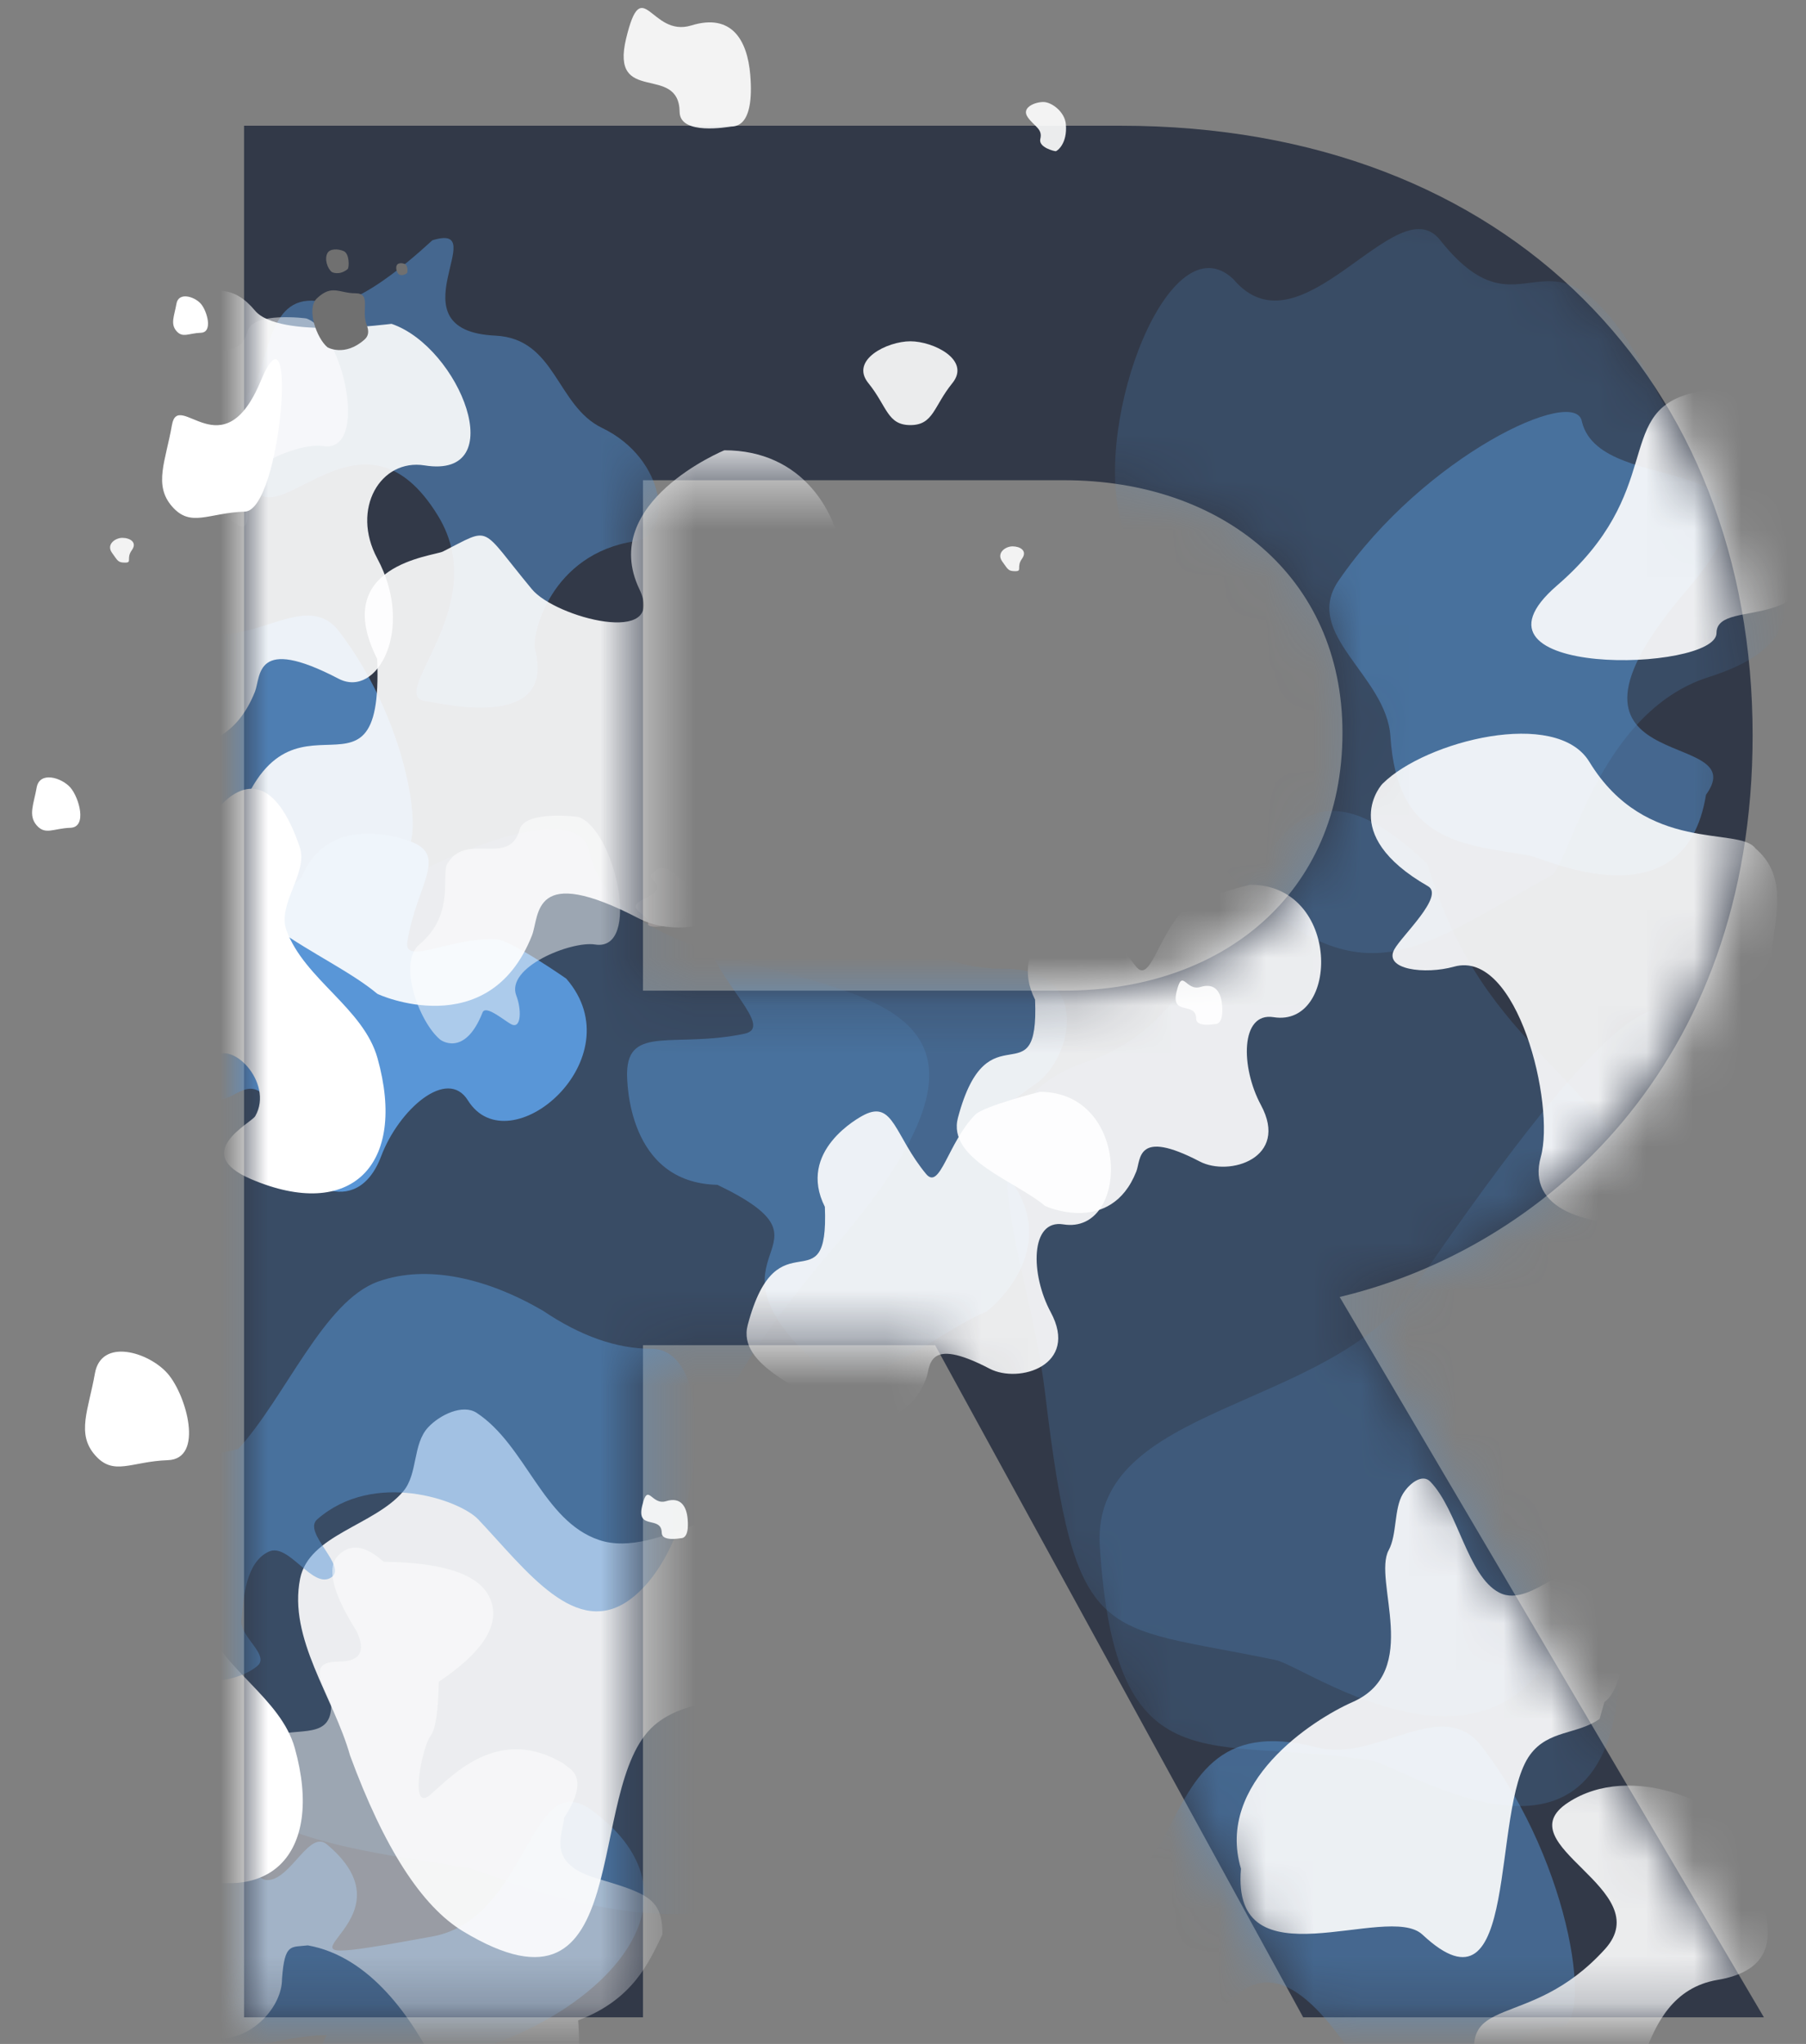 <?xml version="1.0" encoding="UTF-8"?>
<svg width="38px" height="43px" viewBox="0 0 38 43" version="1.1" xmlns="http://www.w3.org/2000/svg" xmlns:xlink="http://www.w3.org/1999/xlink">
    <rect x="0" y="0" width="38" height="43" fill="#808080" stroke="none"/>
    <!-- Generator: Sketch 50.2 (55047) - http://www.bohemiancoding.com/sketch -->
    <title>Logo 2</title>
    <desc>Created with Sketch.</desc>
    <defs>
        <path d="M31.979,39.794 L22.285,39.794 L14.541,25.654 L8.394,25.654 L8.394,39.794 L0,39.794 L0,0 L18.443,0 C26.659,0 31.742,5.429 31.742,12.827 C31.742,19.807 27.309,23.626 23.053,24.64 L31.979,39.794 Z M17.26,18.196 C20.571,18.196 23.112,16.168 23.112,12.767 C23.112,9.486 20.571,7.458 17.26,7.458 L8.394,7.458 L8.394,18.196 L17.26,18.196 Z" id="path-1"></path>
        <path d="M25.5,22.161 C27.451,25.237 21.918,25.627 26.337,27.817 C31.336,30.294 32.991,28.865 36.453,31.468 C41.792,32.176 37.534,27.009 39.774,23.928 C41.605,21.409 38.571,20.058 36.414,17.731 C32.718,13.744 32.645,14.487 29.187,16.041 C28.516,16.343 22.195,16.3 25.5,22.161 Z" id="path-3"></path>
        <path d="M9.991,3.832 C9.991,4.828 13.023,3.592 12.787,6.533 C12.606,8.79 9.582,8.947 10.314,9.562 C10.62,9.875 12.15,11.617 12.787,10.007 C12.904,9.711 14.236,8.571 15.829,9.402 C16.561,9.783 17.38,8.39 16.667,7.066 C16.159,6.125 16.986,4.973 15.991,4.175 C14.255,2.784 17.387,2.214 16.098,1.773 C16.103,1.767 13.971,2.07 13.515,1.52 C12.733,0.578 11.969,1.684 11.238,2.051 C11.096,2.122 9.292,2.447 9.991,3.832 Z" id="path-5"></path>
        <path d="M5.201,23.56 C5.201,27.772 12.89,18.735 11.891,31.177 C11.125,40.722 17.844,32.225 20.941,34.828 C22.235,36.151 26.249,28.917 26.044,21.453 C25.956,18.243 21.394,19.069 19.464,16.743 C16.158,12.756 13.569,14.471 10.476,16.025 C9.876,16.326 2.245,17.699 5.201,23.56 Z" id="path-7"></path>
        <path d="M30.773,23.66 C32.847,27.961 30.029,30.541 31.844,33.002 C32.716,34.185 35.613,32.996 36.971,34.721 C38.265,36.045 38.969,34.796 38.764,27.332 C38.676,24.122 42.845,21.328 40.915,19.001 C37.609,15.015 36.73,17.166 33.637,18.72 C33.037,19.021 27.509,19.233 30.773,23.66 Z" id="path-9"></path>
        <path d="M30.153,12.384 C32.226,16.686 32.755,13.199 34.57,15.661 C35.442,16.843 37.584,13.26 38.942,14.986 C40.236,16.309 41.994,12.153 41.489,9.99 C40.778,6.94 42.182,5.7 40.252,3.373 C36.946,-0.614 35.794,0.66 32.7,2.214 C32.314,2.408 31.601,5.614 29.238,6.274 C25.616,7.286 28.945,9.782 30.153,12.384 Z" id="path-11"></path>
        <path d="M5.542,11.811 C5.542,13.236 8.142,10.179 7.804,14.387 C7.545,17.616 9.818,14.742 10.865,15.622 C11.302,16.07 12.66,13.623 12.591,11.099 C12.561,10.013 11.018,10.292 10.365,9.505 C9.247,8.157 8.372,8.737 7.325,9.263 C7.123,9.365 4.542,9.829 5.542,11.811 Z" id="path-13"></path>
        <path d="M18.788,17.27 C18.914,20.36 17.357,17.43 16.451,20.85 C16.12,22.1 18.195,22.768 19.086,23.516 C19.081,23.524 21.082,24.434 21.857,22.476 C21.999,22.116 21.844,21.163 23.783,22.174 C24.673,22.639 26.501,22.073 25.633,20.462 C25.015,19.316 25.007,17.64 26.016,17.801 C28.022,18.123 28.069,13.786 25.305,13.786 C25.306,13.785 23.6,14.217 23.341,14.482 C22.517,15.326 22.279,16.784 21.857,16.275 C20.906,15.128 20.873,14.035 19.983,14.482 C19.81,14.569 17.938,15.584 18.788,17.27 Z" id="path-15"></path>
        <path d="M8.606,15.883 C8.707,18.378 7.45,16.013 6.718,18.774 C6.451,19.782 8.127,20.322 8.846,20.926 C8.842,20.932 10.458,21.667 11.083,20.086 C11.198,19.795 11.073,19.027 12.638,19.843 C13.357,20.218 14.833,19.761 14.131,18.46 C13.633,17.535 13.626,16.182 14.441,16.312 C16.061,16.571 16.099,13.07 13.867,13.07 C13.868,13.069 12.49,13.418 12.281,13.632 C11.616,14.314 11.424,15.491 11.083,15.08 C10.315,14.154 10.289,13.271 9.57,13.632 C9.431,13.702 7.919,14.522 8.606,15.883 Z" id="path-17"></path>
        <path d="M27.424,11.742 C27.424,12.235 28.324,11.178 28.207,12.634 C28.118,13.751 28.904,12.756 29.266,13.061 C29.418,13.216 29.887,12.369 29.864,11.496 C29.853,11.12 29.319,11.217 29.094,10.945 C28.707,10.478 28.404,10.679 28.042,10.861 C27.971,10.896 27.078,11.057 27.424,11.742 Z" id="path-19"></path>
        <path d="M17.435,14.736 C17.435,14.964 17.856,14.476 17.801,15.147 C17.759,15.662 18.127,15.204 18.297,15.344 C18.368,15.415 18.588,15.025 18.577,14.623 C18.572,14.45 18.322,14.494 18.216,14.369 C18.035,14.154 17.893,14.246 17.724,14.33 C17.691,14.346 17.273,14.42 17.435,14.736 Z" id="path-21"></path>
        <path d="M5.542,11.811 C5.542,13.236 8.142,10.179 7.804,14.387 C7.545,17.616 9.818,14.742 10.865,15.622 C11.302,16.07 12.66,13.623 12.591,11.099 C12.561,10.013 11.018,10.292 10.365,9.505 C9.247,8.157 8.372,8.737 7.325,9.263 C7.123,9.365 4.542,9.829 5.542,11.811 Z" id="path-23"></path>
        <path d="M28.106,35.959 C28.106,37.758 31.39,33.898 30.963,39.212 C30.636,43.289 33.506,39.66 34.829,40.772 C35.381,41.337 37.095,38.247 37.008,35.059 C36.97,33.688 35.022,34.041 34.198,33.047 C32.785,31.345 31.68,32.077 30.359,32.741 C30.103,32.87 26.843,33.456 28.106,35.959 Z" id="path-25"></path>
        <path d="M32.529,8.939 C32.529,10.738 35.813,6.878 35.386,12.192 C35.059,16.269 37.929,12.64 39.252,13.751 C39.804,14.317 41.518,11.227 41.431,8.039 C41.393,6.668 39.445,7.021 38.621,6.027 C37.209,4.325 36.103,5.057 34.782,5.721 C34.526,5.849 31.266,6.436 32.529,8.939 Z" id="path-27"></path>
        <path d="M27.424,11.742 C27.424,12.235 28.324,11.178 28.207,12.634 C28.118,13.751 28.904,12.756 29.266,13.061 C29.418,13.216 29.887,12.369 29.864,11.496 C29.853,11.12 29.319,11.217 29.094,10.945 C28.707,10.478 28.404,10.679 28.042,10.861 C27.971,10.896 27.078,11.057 27.424,11.742 Z" id="path-29"></path>
        <path d="M17.435,14.736 C17.435,14.964 17.856,14.476 17.801,15.147 C17.759,15.662 18.127,15.204 18.297,15.344 C18.368,15.415 18.588,15.025 18.577,14.623 C18.572,14.45 18.322,14.494 18.216,14.369 C18.035,14.154 17.893,14.246 17.724,14.33 C17.691,14.346 17.273,14.42 17.435,14.736 Z" id="path-31"></path>
        <path d="M5.486,5.022 C5.486,6.131 8.584,4.338 7.755,7.468 C7.452,8.611 6.06,10.737 6.875,11.422 C6.87,11.429 8.702,12.262 9.411,10.47 C9.541,10.14 9.399,9.269 11.173,10.194 C11.988,10.619 12.782,9.142 11.988,7.667 C11.423,6.619 12.058,5.558 12.982,5.706 C14.818,6 13.723,3.22 12.287,2.728 C12.293,2.722 9.919,3.06 9.411,2.447 C8.54,1.398 7.689,2.629 6.875,3.038 C6.717,3.118 4.708,3.479 5.486,5.022 Z" id="path-33"></path>
        <path d="M25.827,16.946 C25.914,19.091 24.833,17.057 24.204,19.431 C23.974,20.299 25.415,20.762 26.034,21.282 C26.03,21.288 27.42,21.919 27.957,20.56 C28.056,20.31 27.948,19.649 29.294,20.351 C29.912,20.673 31.182,20.28 30.579,19.162 C30.15,18.366 30.144,17.202 30.845,17.314 C32.238,17.537 32.271,14.527 30.351,14.527 C30.352,14.526 29.168,14.826 28.988,15.01 C28.416,15.596 28.251,16.608 27.957,16.255 C27.297,15.458 27.274,14.7 26.656,15.01 C26.537,15.07 25.237,15.775 25.827,16.946 Z" id="path-35"></path>
        <path d="M21.404,21.304 C21.491,23.449 20.41,21.415 19.781,23.789 C19.551,24.657 20.992,25.121 21.611,25.64 C21.607,25.646 22.997,26.277 23.534,24.918 C23.633,24.668 23.525,24.007 24.871,24.709 C25.489,25.031 26.759,24.638 26.156,23.52 C25.727,22.724 25.721,21.56 26.422,21.673 C27.815,21.896 27.848,18.885 25.928,18.885 C25.929,18.884 24.744,19.184 24.565,19.368 C23.993,19.954 23.828,20.966 23.534,20.613 C22.874,19.817 22.851,19.058 22.233,19.368 C22.113,19.428 20.814,20.133 21.404,21.304 Z" id="path-37"></path>
        <path d="M11.984,9.777 C12.132,13.407 9.952,9.669 8.888,13.687 C8.499,15.155 10.938,15.94 11.984,16.82 C11.979,16.829 14.33,17.897 15.24,15.597 C15.407,15.174 15.224,14.055 17.502,15.243 C18.548,15.788 20.696,15.124 19.676,13.231 C18.95,11.885 18.94,9.915 20.126,10.105 C22.483,10.482 22.539,5.388 19.29,5.388 C19.292,5.386 16.629,6.483 17.502,8.311 C18.082,9.524 15.736,8.91 15.24,8.311 C14.122,6.964 14.412,6.992 13.367,7.518 C13.164,7.619 10.985,7.796 11.984,9.777 Z" id="path-39"></path>
    </defs>
    <g id="Design" stroke="none" stroke-width="1" fill="none" fill-rule="evenodd">
        <g id="Desktop-HD" transform="translate(-21, -21)">
            <g id="header" transform="translate(0, -67)">
                <g id="Logo-2" transform="translate(17, 86)">
                    <g id="The-R" transform="translate(9.135, 4.645)">
                        <mask id="mask-2" fill="white">
                            <use xlink:href="#path-1"></use>
                        </mask>
                        <use id="Letter-Outline" fill="#323948" xlink:href="#path-1"></use>
                        <g id="Blobs" mask="url(#mask-2)">
                            <g transform="translate(-9.183, 1.44)">
                                <g>
                                    <mask id="mask-4" fill="white">
                                        <use xlink:href="#path-3"></use>
                                    </mask>
                                    <use id="Mask" fill-opacity="0.2" fill="#5996D7" transform="translate(32.443, 23.163) rotate(216) translate(-32.443, -23.163) " xlink:href="#path-3"></use>
                                    <mask id="mask-6" fill="white">
                                        <use xlink:href="#path-5"></use>
                                    </mask>
                                    <use id="Mask" fill-opacity="0.5" fill="#5996D7" transform="translate(13.386, 5.915) rotate(-36) translate(-13.386, -5.915) " xlink:href="#path-5"></use>
                                    <path d="M10.921,38.729 C9.318,38.753 7.268,39.895 6.112,38.8 C5.282,38.014 7.522,36.973 7.956,35.922 C8.15,35.453 7.758,34.881 7.927,34.402 C8.98,31.414 8.85,35.582 9.718,35.465 C10.189,35.402 10.563,34.413 10.926,34.716 C13.08,36.518 8.661,37.473 13.146,36.654 C15.17,36.284 15.196,33.039 16.495,33.995 C20.193,36.716 13.703,40.372 10.754,39.072 L10.921,38.729 Z" id="Path-3" fill-opacity="0.5" fill="#5996D7"></path>
                                    <mask id="mask-8" fill="white">
                                        <use xlink:href="#path-7"></use>
                                    </mask>
                                    <use id="Mask" fill-opacity="0.2" fill="#5996D7" transform="translate(15.287, 25.066) rotate(216) translate(-15.287, -25.066) " xlink:href="#path-7"></use>
                                    <mask id="mask-10" fill="white">
                                        <use xlink:href="#path-9"></use>
                                    </mask>
                                    <use id="Mask" fill-opacity="0.2" fill="#5996D7" transform="translate(35.587, 25.955) rotate(216) translate(-35.587, -25.955) " xlink:href="#path-9"></use>
                                    <mask id="mask-12" fill="white">
                                        <use xlink:href="#path-11"></use>
                                    </mask>
                                    <use id="Mask" fill-opacity="0.2" fill="#5996D7" transform="translate(34.587, 8.31) rotate(178) translate(-34.587, -8.31) " xlink:href="#path-11"></use>
                                    <mask id="mask-14" fill="white">
                                        <use xlink:href="#path-13"></use>
                                    </mask>
                                    <use id="Mask" fill-opacity="0.5" fill="#5996D7" transform="translate(8.953, 12.32) rotate(-36) translate(-8.953, -12.32) " xlink:href="#path-13"></use>
                                    <mask id="mask-16" fill="white">
                                        <use xlink:href="#path-15"></use>
                                    </mask>
                                    <use id="Mask" fill-opacity="0.5" fill="#5996D7" transform="translate(21.937, 18.76) rotate(-62) translate(-21.937, -18.76) " xlink:href="#path-15"></use>
                                    <mask id="mask-18" fill="white">
                                        <use xlink:href="#path-17"></use>
                                    </mask>
                                    <use id="Mask" fill="#5996D7" transform="translate(11.148, 17.086) rotate(49) translate(-11.148, -17.086) " xlink:href="#path-17"></use>
                                    <mask id="mask-20" fill="white">
                                        <use xlink:href="#path-19"></use>
                                    </mask>
                                    <use id="Mask" fill-opacity="0.5" fill="#5996D7" transform="translate(28.605, 11.919) rotate(-36) translate(-28.605, -11.919) " xlink:href="#path-19"></use>
                                    <mask id="mask-22" fill="white">
                                        <use xlink:href="#path-21"></use>
                                    </mask>
                                    <use id="Mask" fill-opacity="0.5" fill="#E0D3D3" transform="translate(17.987, 14.818) rotate(-300) translate(-17.987, -14.818) " xlink:href="#path-21"></use>
                                    <mask id="mask-24" fill="white">
                                        <use xlink:href="#path-23"></use>
                                    </mask>
                                    <use id="Mask" fill-opacity="0.5" fill="#5996D7" transform="translate(8.953, 12.32) rotate(-36) translate(-8.953, -12.32) " xlink:href="#path-23"></use>
                                    <mask id="mask-26" fill="white">
                                        <use xlink:href="#path-25"></use>
                                    </mask>
                                    <use id="Mask" fill-opacity="0.5" fill="#5996D7" transform="translate(32.414, 36.602) rotate(-36) translate(-32.414, -36.602) " xlink:href="#path-25"></use>
                                    <mask id="mask-28" fill="white">
                                        <use xlink:href="#path-27"></use>
                                    </mask>
                                    <use id="Mask" fill-opacity="0.5" fill="#5996D7" transform="translate(36.837, 9.582) rotate(216) translate(-36.837, -9.582) " xlink:href="#path-27"></use>
                                    <mask id="mask-30" fill="white">
                                        <use xlink:href="#path-29"></use>
                                    </mask>
                                    <use id="Mask" fill-opacity="0.5" fill="#5996D7" transform="translate(28.605, 11.919) rotate(-36) translate(-28.605, -11.919) " xlink:href="#path-29"></use>
                                    <path d="M11.414,32.848 C11.064,31.607 10.109,30.388 10.363,29.125 C10.548,28.204 11.921,28.011 12.532,27.29 C12.845,26.92 12.726,26.295 13.058,25.941 C13.299,25.683 13.783,25.444 14.079,25.639 C15.114,26.322 15.472,27.913 16.651,28.312 C17.928,28.743 19.559,27.121 20.675,27.869 C21.536,28.447 21.528,30.516 20.583,30.948 L20.404,31.354 C19.576,31.733 18.492,31.619 17.809,32.216 C16.309,33.528 17.471,38.768 13.791,36.545 C12.92,36.019 12.128,34.787 11.414,32.848 Z" id="Path-5" fill-opacity="0.9" fill="#FFFFFF"></path>
                                    <path d="M30.159,35.228 C29.62,33.42 31.657,32.097 32.508,31.722 C33.977,31.075 32.924,29.156 33.268,28.526 C33.444,28.202 33.377,27.656 33.564,27.346 C33.7,27.122 33.973,26.912 34.14,27.082 C34.723,27.68 34.925,29.07 35.59,29.418 C36.309,29.796 37.229,28.378 37.858,29.032 C38.343,29.537 38.338,31.344 37.806,31.722 L37.705,32.077 C37.238,32.408 36.627,32.308 36.243,32.83 C35.397,33.977 36.052,38.556 33.977,36.614 C33.241,35.924 29.943,37.707 30.159,35.228 Z" id="Path-5" fill-opacity="0.9" fill="#FFFFFF"></path>
                                    <path d="M35.172,39.586 C34.633,37.778 36.2,38.706 37.817,36.921 C38.959,35.661 35.695,34.724 37.038,33.839 C38.381,32.954 40.371,33.901 40.591,34.558 C40.917,35.532 42.082,37.247 40.188,37.567 C38.294,37.886 38.8,40.663 37.817,39.586 C37.124,38.827 34.956,42.066 35.172,39.586 Z" id="Path-5" fill-opacity="0.9" fill="#FFFFFF"></path>
                                    <path d="M7.694,15.49 C7.661,13.997 9.333,10.733 10.355,13.737 C10.539,14.279 9.872,14.934 10.077,15.49 C10.456,16.518 11.696,17.122 11.991,18.176 C12.623,20.435 11.425,21.614 9.333,20.722 C8.044,20.173 9.33,19.547 9.418,19.396 C9.826,18.692 8.878,17.721 8.501,18.201 C7.712,19.208 6.123,19.98 7.021,16.933 L7.694,15.49 Z" id="Path-6" fill="#FFFFFF"></path>
                                    <path d="M5.953,30.002 C5.919,28.509 7.592,25.245 8.614,28.249 C8.798,28.791 8.131,29.446 8.336,30.002 C8.715,31.03 9.954,31.634 10.25,32.688 C10.882,34.947 9.684,36.126 7.592,35.234 C6.303,34.685 7.589,34.059 7.677,33.908 C8.085,33.205 7.137,32.233 6.76,32.713 C5.971,33.72 4.382,34.492 5.28,31.445 L5.953,30.002 Z" id="Path-6" fill="#FFFFFF"></path>
                                    <path d="M9.061,26.398 C10.049,25.32 10.858,23.284 12.004,22.876 C13.04,22.508 14.294,22.805 15.469,23.487 C16.261,24.022 17.022,24.29 17.751,24.29 C19.211,24.29 18.898,28.35 17.329,29.546 C16.176,30.425 15.125,28.951 14.11,27.879 C13.722,27.469 11.915,26.835 10.722,27.879 C10.404,28.157 11.37,28.866 11.018,29.1 C10.623,29.362 10.126,28.355 9.698,28.56 C9.225,28.787 9.175,29.492 9.126,30.008 C9.094,30.342 9.722,30.732 9.469,30.957 C9.109,31.277 8.155,31.453 8.016,30.996 C7.72,30.02 8.909,28.95 8.568,27.987 C8.425,27.583 7.174,26.554 8.381,26.554 L9.061,26.398 Z" id="Path-4" fill-opacity="0.5" fill="#5996D7"></path>
                                    <mask id="mask-32" fill="white">
                                        <use xlink:href="#path-31"></use>
                                    </mask>
                                    <use id="Mask" fill-opacity="0.5" fill="#E0D3D3" transform="translate(17.987, 14.818) rotate(-300) translate(-17.987, -14.818) " xlink:href="#path-31"></use>
                                    <mask id="mask-34" fill="white">
                                        <use xlink:href="#path-33"></use>
                                    </mask>
                                    <use id="Mask" fill-opacity="0.9" fill="#FFFFFF" xlink:href="#path-33"></use>
                                    <path d="M7.758,3.567 C7.57,3.752 7.942,4.632 7.148,5.299 C6.687,5.686 7.142,6.926 7.581,7.295 C7.578,7.299 8.096,7.695 8.477,6.73 C8.547,6.552 8.963,6.927 9.097,6.984 C9.296,7.068 9.296,6.652 9.189,6.378 C8.953,5.776 10.346,5.219 10.844,5.299 C11.832,5.457 11.267,2.88 10.494,2.615 C10.497,2.612 9.37,2.467 9.258,2.88 C9.045,3.667 8.149,2.94 7.758,3.567 Z" id="blob" fill-opacity="0.5" fill="#FFFFFF"></path>
                                    <path d="M34.415,13.538 C33.989,13.933 34.83,15.807 33.032,17.23 C31.988,18.056 33.018,20.699 34.012,21.485 C34.007,21.493 35.179,22.336 36.044,20.28 C36.203,19.902 37.146,20.701 37.449,20.821 C37.901,21 37.901,20.115 37.657,19.53 C37.122,18.247 40.281,17.06 41.408,17.23 C43.648,17.567 42.367,12.073 40.616,11.509 C40.623,11.502 38.067,11.194 37.814,12.073 C37.332,13.751 35.299,12.202 34.415,13.538 Z" id="blob" fill-opacity="0.9" fill="#FFFFFF" transform="translate(37.6, 16.557) rotate(97) translate(-37.6, -16.557) "></path>
                                    <mask id="mask-36" fill="white">
                                        <use xlink:href="#path-35"></use>
                                    </mask>
                                    <use id="Mask" fill-opacity="0.9" fill="#FFFFFF" xlink:href="#path-35"></use>
                                    <mask id="mask-38" fill="white">
                                        <use xlink:href="#path-37"></use>
                                    </mask>
                                    <use id="Mask" fill-opacity="0.9" fill="#FFFFFF" xlink:href="#path-37"></use>
                                    <mask id="mask-40" fill="white">
                                        <use xlink:href="#path-39"></use>
                                    </mask>
                                    <use id="Mask" fill-opacity="0.9" fill="#FFFFFF" xlink:href="#path-39"></use>
                                    <path d="M13.482,14.054 C13.294,14.239 13.666,15.118 12.872,15.785 C12.411,16.173 12.866,17.413 13.305,17.782 C13.302,17.785 13.82,18.181 14.201,17.216 C14.271,17.039 14.687,17.414 14.821,17.47 C15.02,17.554 15.02,17.139 14.913,16.864 C14.677,16.262 16.07,15.706 16.568,15.785 C17.556,15.943 16.991,13.366 16.218,13.102 C16.221,13.098 15.094,12.954 14.982,13.366 C14.769,14.153 13.873,13.427 13.482,14.054 Z" id="blob" fill-opacity="0.5" fill="#FFFFFF"></path>
                                    <path d="M11.547,30.226 C11.04,29.421 10.914,28.891 11.167,28.636 C11.42,28.38 11.738,28.426 12.12,28.771 C13.426,28.785 14.177,29.054 14.374,29.578 C14.571,30.103 14.206,30.675 13.28,31.295 C13.271,31.919 13.212,32.301 13.102,32.443 C12.937,32.656 12.644,34.065 13.102,33.672 C13.56,33.278 14.537,32.184 15.919,33.025 C15.98,33.112 16.514,33.246 15.919,34.153 C15.884,34.533 15.538,35.115 16.608,35.433 C17.678,35.751 17.987,35.863 17.987,36.609 C17.705,37.192 17.371,37.981 16.213,38.418 C16.242,38.808 16.287,39.745 15.919,39.932 C15.552,40.119 14.768,40.089 14.768,39.932 C14.746,39.947 14.882,40.719 14.374,40.719 C13.867,40.719 13.457,40.564 13.28,39.491 C12.716,38.35 11.829,37.073 10.525,36.841 C10.168,36.885 10.037,36.784 9.982,37.547 C9.982,38.128 9.369,38.804 8.669,38.804 C8.203,38.804 7.83,38.262 7.551,37.178 C6.951,36.09 6.596,35.508 6.487,35.433 C6.702,34.153 8.897,34.058 9.711,32.443 C10.366,32.247 11.019,32.515 11.019,31.772 C10.882,31.394 10.475,30.871 11.167,30.871 C11.628,30.871 11.755,30.656 11.547,30.226 Z" id="Path" fill-opacity="0.5" fill="#FFFFFF"></path>
                                    <path d="M7.897,23.151 C7.356,23.372 6.998,22.362 6.442,22.179 C5.212,21.775 5.805,20.233 6.901,19.85 C8.249,19.787 9.078,22.669 7.897,23.151 Z" id="Path-2" fill-opacity="0.5" fill="#5996D7"></path>
                                    <path d="M11.526,2.085 C11.184,2.085 11.033,1.889 10.714,2.194 C10.489,2.41 10.711,3.031 10.937,3.22 C10.936,3.222 11.298,3.43 11.716,3.06 C11.8,2.986 11.819,2.89 11.763,2.749 C11.642,2.439 11.868,2.085 11.526,2.085 Z" id="blob" fill="#707070"></path>
                                    <path d="M11.282,1.199 C11.159,1.144 10.989,1.144 10.937,1.241 C10.871,1.365 10.936,1.565 11.032,1.639 C11.031,1.64 11.185,1.72 11.362,1.577 C11.398,1.548 11.404,1.253 11.282,1.199 Z" id="blob" fill="#707070"></path>
                                    <path d="M12.57,1.471 C12.509,1.444 12.424,1.444 12.398,1.492 C12.365,1.554 12.398,1.654 12.445,1.691 C12.445,1.691 12.522,1.732 12.611,1.66 C12.628,1.646 12.632,1.498 12.57,1.471 Z" id="blob" fill="#707070"></path>
                                    <path d="M39.573,4.205 C40.698,3.882 41.607,3.921 42.159,6.695 C42.711,9.469 40.165,8.41 40.165,9.233 C40.165,10.057 34.536,10.194 36.81,8.232 C39.084,6.269 38.024,4.65 39.573,4.205 Z" id="Path-7" fill-opacity="0.9" fill="#FFFFFF"></path>
                                </g>
                            </g>
                        </g>
                    </g>
                    <g id="Outer-Blobs" transform="translate(4.335, 2.168)" fill="#FFFFFF">
                        <path d="M21.029,11.848 C21.182,11.848 21.044,11.761 21.168,11.588 C21.292,11.415 21.123,11.326 20.97,11.326 C20.816,11.326 20.627,11.468 20.751,11.641 C20.876,11.813 20.876,11.848 21.029,11.848 Z" id="Path" fill-opacity="0.9"></path>
                        <path d="M2.299,11.668 C2.452,11.668 2.314,11.581 2.438,11.408 C2.562,11.236 2.393,11.147 2.24,11.147 C2.086,11.147 1.897,11.288 2.021,11.461 C2.146,11.634 2.146,11.668 2.299,11.668 Z" id="Path" fill-opacity="0.9"></path>
                        <path d="M21.554,2.756 C21.607,2.54 21.431,2.5 21.289,2.297 C21.147,2.094 21.442,1.978 21.617,1.978 C21.793,1.978 22.07,2.183 22.092,2.447 C22.127,2.858 21.907,3.01 21.88,3.013 C21.854,3.016 21.511,2.934 21.554,2.756 Z" id="Path" fill-opacity="0.9"></path>
                        <path d="M13.965,2.188 C13.952,1.157 12.498,2.06 12.839,0.643 C13.18,-0.773 13.356,0.63 14.212,0.367 C15.068,0.104 15.39,0.685 15.451,1.404 C15.545,2.527 15.121,2.487 15.049,2.495 C14.976,2.502 13.972,2.686 13.965,2.188 Z" id="Path" fill-opacity="0.9"></path>
                        <path d="M24.834,21.264 C24.829,20.886 24.295,21.217 24.421,20.697 C24.546,20.178 24.61,20.692 24.924,20.596 C25.238,20.499 25.356,20.712 25.379,20.976 C25.413,21.388 25.258,21.373 25.231,21.376 C25.205,21.379 24.836,21.446 24.834,21.264 Z" id="Path" fill-opacity="0.9"></path>
                        <path d="M13.589,32.081 C13.584,31.703 13.051,32.034 13.176,31.514 C13.301,30.995 13.366,31.509 13.68,31.413 C13.994,31.316 14.112,31.529 14.134,31.793 C14.169,32.205 14.013,32.19 13.987,32.193 C13.96,32.196 13.592,32.264 13.589,32.081 Z" id="Path" fill-opacity="0.9"></path>
                        <path d="M18.82,8.775 C18.332,8.775 18.332,8.38 17.937,7.893 C17.541,7.406 18.332,7.012 18.82,7.012 C19.308,7.012 20.099,7.406 19.703,7.893 C19.308,8.38 19.308,8.775 18.82,8.775 Z" id="Oval" fill-opacity="0.9"></path>
                        <path d="M4.719,11.032 C4.119,11.032 3.912,10.508 3.425,9.909 C2.938,9.309 4.87,9.74 3.953,7.894 C3.036,6.047 6.293,9.347 5.807,9.947 C5.32,10.546 5.32,11.032 4.719,11.032 Z" id="Oval" transform="translate(4.601, 9.185) rotate(49) translate(-4.601, -9.185) "></path>
                        <path d="M2.564,30.745 C1.963,30.745 1.756,30.221 1.269,29.621 C0.783,29.022 1.675,28.466 2.276,28.466 C2.876,28.466 4.138,29.06 3.651,29.659 C3.164,30.259 3.164,30.745 2.564,30.745 Z" id="Oval" transform="translate(2.445, 29.605) rotate(49) translate(-2.445, -29.605) "></path>
                        <path d="M0.855,17.336 C0.577,17.336 0.48,17.093 0.255,16.815 C0.029,16.537 0.443,16.279 0.721,16.279 C1,16.279 1.585,16.554 1.36,16.833 C1.134,17.111 1.134,17.336 0.855,17.336 Z" id="Oval" transform="translate(0.8, 16.807) rotate(49) translate(-0.8, -16.807) "></path>
                        <path d="M3.68,6.898 C3.478,6.898 3.409,6.722 3.246,6.521 C3.082,6.32 3.382,6.134 3.583,6.134 C3.785,6.134 4.208,6.333 4.044,6.534 C3.881,6.735 3.881,6.898 3.68,6.898 Z" id="Oval" transform="translate(3.64, 6.516) rotate(49) translate(-3.64, -6.516) "></path>
                    </g>
                </g>
            </g>
        </g>
    </g>
</svg>